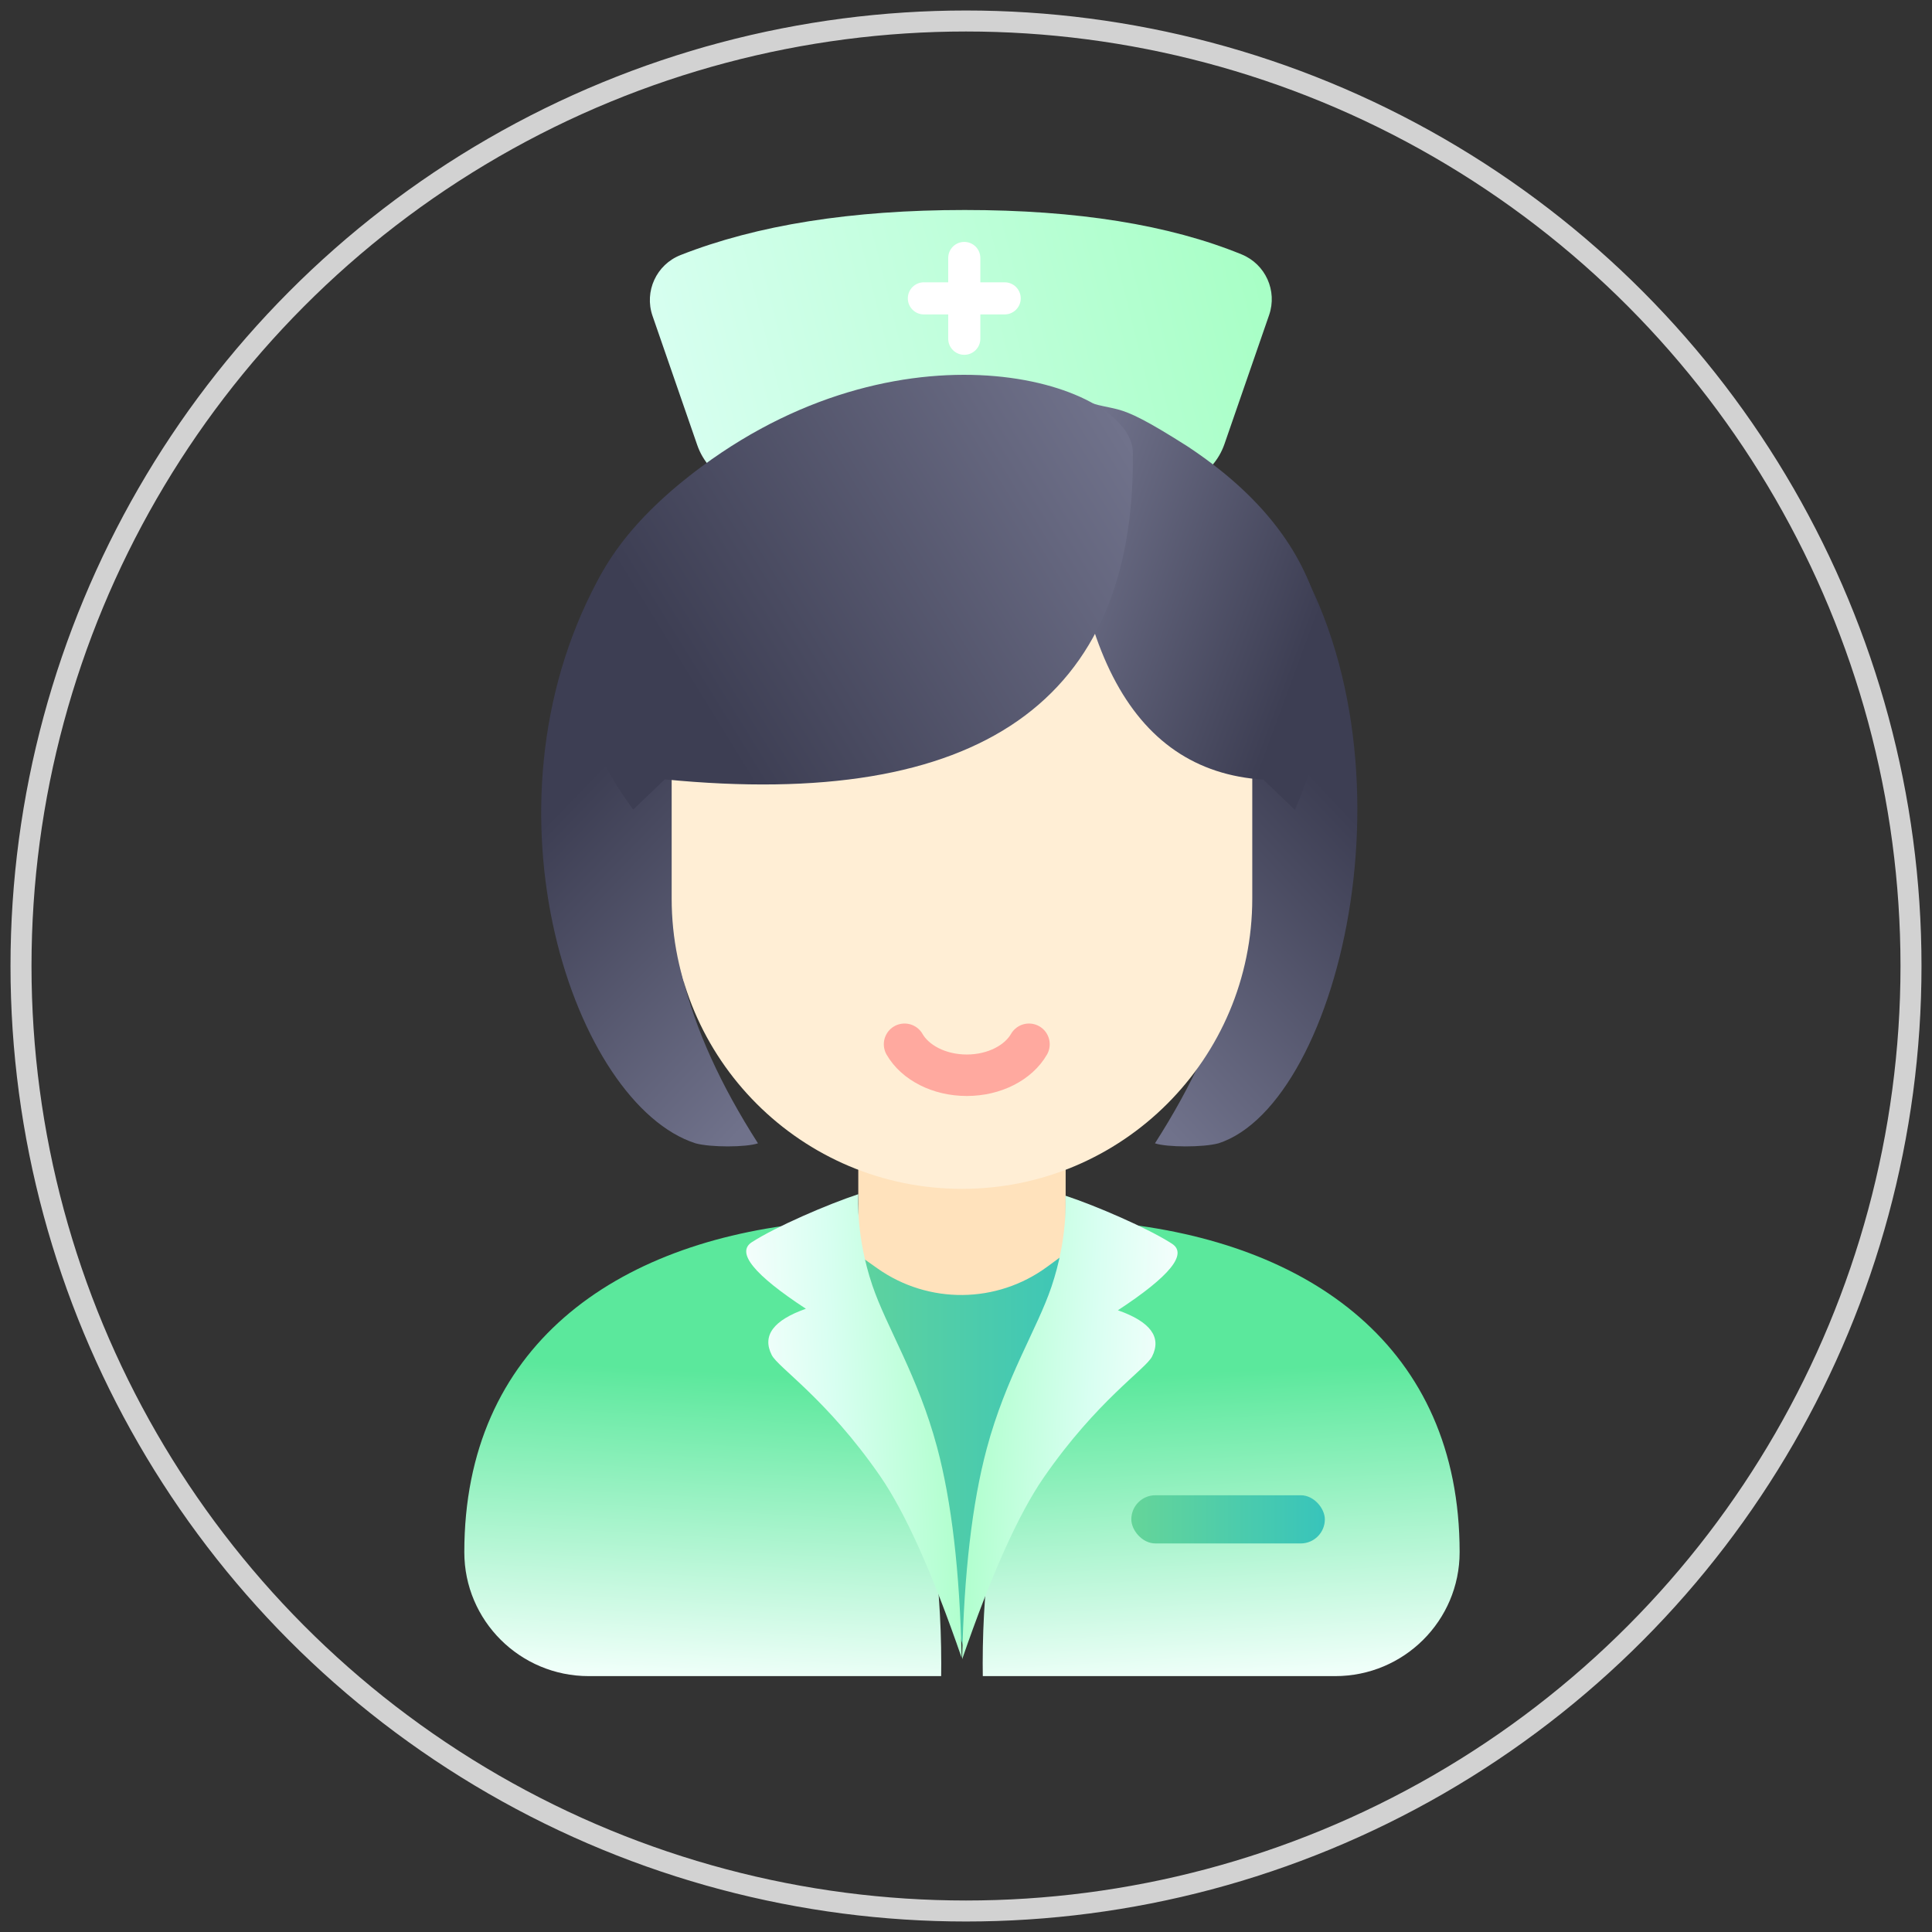 <?xml version="1.0" encoding="UTF-8" standalone="no"?>
<svg width="92px" height="92px" viewBox="0 0 92 92" version="1.1" xmlns="http://www.w3.org/2000/svg" xmlns:xlink="http://www.w3.org/1999/xlink">
    <rect x="0" y="0" width="92" height="92" fill="#333333" stroke="none"/>
    <!-- Generator: Sketch 48.1 (47250) - http://www.bohemiancoding.com/sketch -->
    <title>护士</title>
    <desc>Created with Sketch.</desc>
    <defs>
        <linearGradient x1="59.272%" y1="100%" x2="26.517%" y2="47.911%" id="linearGradient-1">
            <stop stop-color="#70728B" offset="0%"></stop>
            <stop stop-color="#3D3E53" offset="100%"></stop>
        </linearGradient>
        <linearGradient x1="-2.48949813e-15%" y1="50%" x2="117.544%" y2="36.765%" id="linearGradient-2">
            <stop stop-color="#D8FFF1" offset="0%"></stop>
            <stop stop-color="#9FFFBE" offset="100%"></stop>
        </linearGradient>
        <linearGradient x1="-2.48949813e-15%" y1="50%" x2="100%" y2="50%" id="linearGradient-3">
            <stop stop-color="#65D599" offset="0%"></stop>
            <stop stop-color="#38C4BB" offset="100%"></stop>
        </linearGradient>
        <linearGradient x1="91.521%" y1="102.57%" x2="95.546%" y2="35.501%" id="linearGradient-4">
            <stop stop-color="#EFFFF9" offset="0%"></stop>
            <stop stop-color="#5BE89C" offset="100%"></stop>
        </linearGradient>
        <linearGradient x1="100%" y1="28.153%" x2="21.782%" y2="68.253%" id="linearGradient-5">
            <stop stop-color="#70728B" offset="0%"></stop>
            <stop stop-color="#3D3E53" offset="100%"></stop>
        </linearGradient>
        <linearGradient x1="-2.48949813e-15%" y1="50%" x2="117.544%" y2="36.765%" id="linearGradient-6">
            <stop stop-color="#FBFEFF" offset="0%"></stop>
            <stop stop-color="#D8FFF1" offset="37.373%"></stop>
            <stop stop-color="#9FFFBE" offset="100%"></stop>
        </linearGradient>
    </defs>
    <g id="3" stroke="none" stroke-width="1" fill="none" fill-rule="evenodd" transform="translate(-142, -251)">
        <g id="护士" transform="translate(143, 252)">
            <circle id="Oval-14-Copy-2" stroke="#D2D2D2" cx="45" cy="45" r="45"></circle>
            <g id="Rectangle-+-Rectangle-2-+-Rectangle-3-+-Oval-+-Oval-Copy-Mask-Copy-Copy" transform="translate(21, 9)">
                <g id="Group-3" transform="translate(0.11, 0)">
                    <path d="M9.874,36.776 C8.238,36.776 6.912,35.455 6.912,33.825 C6.912,32.195 8.238,30.874 9.874,30.874 C11.51,30.874 12.837,32.195 12.837,33.825 C12.837,35.455 11.51,36.776 9.874,36.776 Z M37.522,36.776 C35.886,36.776 34.56,35.455 34.56,33.825 C34.56,32.195 35.886,30.874 37.522,30.874 C39.158,30.874 40.485,32.195 40.485,33.825 C40.485,35.455 39.158,36.776 37.522,36.776 Z" id="Combined-Shape" fill="#FFE2BC"></path>
                    <rect id="Rectangle-38" fill="#FFE2BC" x="18.761" y="44.645" width="9.874" height="10.82"></rect>
                    <path d="M20.809,18.226 C9.131,24.576 6.856,33.316 13.984,44.444 C13.419,44.636 11.736,44.642 11.011,44.444 C5.262,42.598 0.462,28.607 6.349,17.643 C7.323,15.83 8.053,15.923 9.867,14.885 C16.654,11.003 20.301,12.117 20.809,18.226 Z" id="Path-7" fill="url(#linearGradient-1)"></path>
                    <path d="M42.526,18.226 C30.881,24.576 28.622,33.316 35.75,44.444 C35.185,44.636 33.453,44.642 32.728,44.444 C26.855,42.558 22.797,25.434 29.849,15.293 C30.846,13.858 29.951,15.819 31.585,14.885 C38.372,11.003 42.019,12.117 42.526,18.226 Z" id="Path-7-Copy" fill="url(#linearGradient-1)" transform="translate(34.319, 28.607) scale(-1, 1) translate(-34.319, -28.607) "></path>
                    <path d="M15.799,17.213 L31.598,17.213 C34.87,17.213 37.522,19.866 37.522,23.138 L37.522,32.788 C37.522,40.423 31.333,46.612 23.698,46.612 L23.698,46.612 C16.064,46.612 9.874,40.423 9.874,32.788 L9.874,23.138 C9.874,19.866 12.527,17.213 15.799,17.213 Z" id="Combined-Shape" fill="#FFEED5"></path>
                    <path d="M10.297,2.146 C13.934,0.715 18.444,4.15981432e-16 23.828,0 C29.175,0 33.572,0.705 37.019,2.116 L37.019,2.116 C38.151,2.58 38.724,3.847 38.324,5.002 L36.198,11.144 C35.654,12.715 33.959,13.568 32.374,13.07 C29.803,12.262 26.955,11.858 23.828,11.858 C20.63,11.858 17.653,12.281 14.895,13.126 L14.895,13.126 C13.314,13.611 11.633,12.756 11.092,11.194 L8.963,5.043 C8.559,3.876 9.147,2.598 10.297,2.146 Z" id="Rectangle-2" fill="url(#linearGradient-2)"></path>
                    <path d="M23.043,3.443 L23.043,2.285 C23.043,1.862 23.385,1.52 23.808,1.52 C24.231,1.52 24.573,1.862 24.573,2.285 L24.573,3.443 L25.731,3.443 C26.153,3.443 26.496,3.785 26.496,4.208 C26.496,4.63 26.153,4.973 25.731,4.973 L24.573,4.973 L24.573,6.131 C24.573,6.553 24.231,6.896 23.808,6.896 C23.385,6.896 23.043,6.553 23.043,6.131 L23.043,4.973 L21.885,4.973 C21.463,4.973 21.12,4.63 21.12,4.208 C21.12,3.785 21.463,3.443 21.885,3.443 L23.043,3.443 Z" id="Combined-Shape" fill="#FFFFFF"></path>
                    <path d="M23.742,68.335 L30.424,48.359 L27.758,50.321 C25.36,52.086 22.102,52.117 19.671,50.399 L16.786,48.359 L23.742,68.335 Z" id="Path-5" fill="url(#linearGradient-3)"></path>
                    <path d="M22.707,69.815 L5.925,69.815 C2.653,69.815 0,67.173 0,63.914 C0,54.135 7.163,49.122 16.547,48.217 C20.327,53.353 22.711,60.857 22.711,69.214 C22.711,69.415 22.709,69.616 22.707,69.815 Z" id="Combined-Shape" fill="url(#linearGradient-4)"></path>
                    <path d="M31.637,27.125 C38.04,26.715 41.182,20.594 41.063,8.762 C38.172,9.929 39.233,8.719 35.24,11.261 C28.715,15.577 27.014,21.345 30.136,28.565 L31.637,27.125 Z" id="Path-2" fill="url(#linearGradient-5)" transform="translate(34.843, 18.663) scale(-1, 1) translate(-34.843, -18.663) "></path>
                    <path d="M9.544,27.113 C24.524,28.58 31.955,23.398 31.836,11.565 C31.836,8.294 21.215,4.883 11.313,12.21 C4.712,17.095 3.622,22.542 8.043,28.552 L9.544,27.113 Z" id="Path-2" fill="url(#linearGradient-5)"></path>
                    <path d="M47.392,69.815 L30.61,69.815 C27.338,69.815 24.686,67.173 24.686,63.914 C24.686,54.135 31.848,49.122 41.232,48.217 C45.013,53.353 47.397,60.857 47.397,69.214 C47.397,69.415 47.395,69.616 47.392,69.815 Z" id="Combined-Shape" fill="url(#linearGradient-4)" transform="translate(36.041, 59.016) scale(-1, 1) translate(-36.041, -59.016) "></path>
                    <rect id="Rectangle-13" fill="url(#linearGradient-3)" x="31.762" y="61.202" width="9.216" height="2.295" rx="1.148"></rect>
                    <path d="M18.762,46.866 C17.331,47.336 14.828,48.416 13.691,49.152 C12.933,49.643 13.791,50.7 16.266,52.322 C14.714,52.868 14.172,53.602 14.639,54.525 C14.943,55.126 17.263,56.618 19.8,60.289 C20.997,62.023 22.292,64.907 23.683,68.942 C23.594,64.839 23.204,61.496 22.513,58.915 C21.599,55.505 20.102,53.2 19.428,51.201 C18.65,48.889 18.762,47.129 18.762,46.866 Z" id="Path-8" fill="url(#linearGradient-6)"></path>
                    <path d="M29.043,46.938 C27.612,47.408 25.109,48.488 23.972,49.224 C23.214,49.715 24.072,50.772 26.547,52.394 C24.995,52.94 24.453,53.674 24.92,54.597 C25.224,55.198 27.545,56.69 30.081,60.361 C31.278,62.095 32.573,64.979 33.964,69.014 C33.875,64.911 33.485,61.568 32.794,58.987 C31.881,55.577 30.383,53.273 29.71,51.273 C28.931,48.961 29.043,47.201 29.043,46.938 Z" id="Path-8" fill="url(#linearGradient-6)" transform="translate(28.835, 57.976) scale(-1, 1) translate(-28.835, -57.976) "></path>
                    <path d="M26.889,39.727 C26.39,40.595 25.251,41.202 23.927,41.202 C22.602,41.202 21.463,40.595 20.964,39.727" id="Combined-Shape" stroke="#FFA99F" stroke-width="1.975" stroke-linecap="round"></path>
                </g>
            </g>
        </g>
    </g>
</svg>